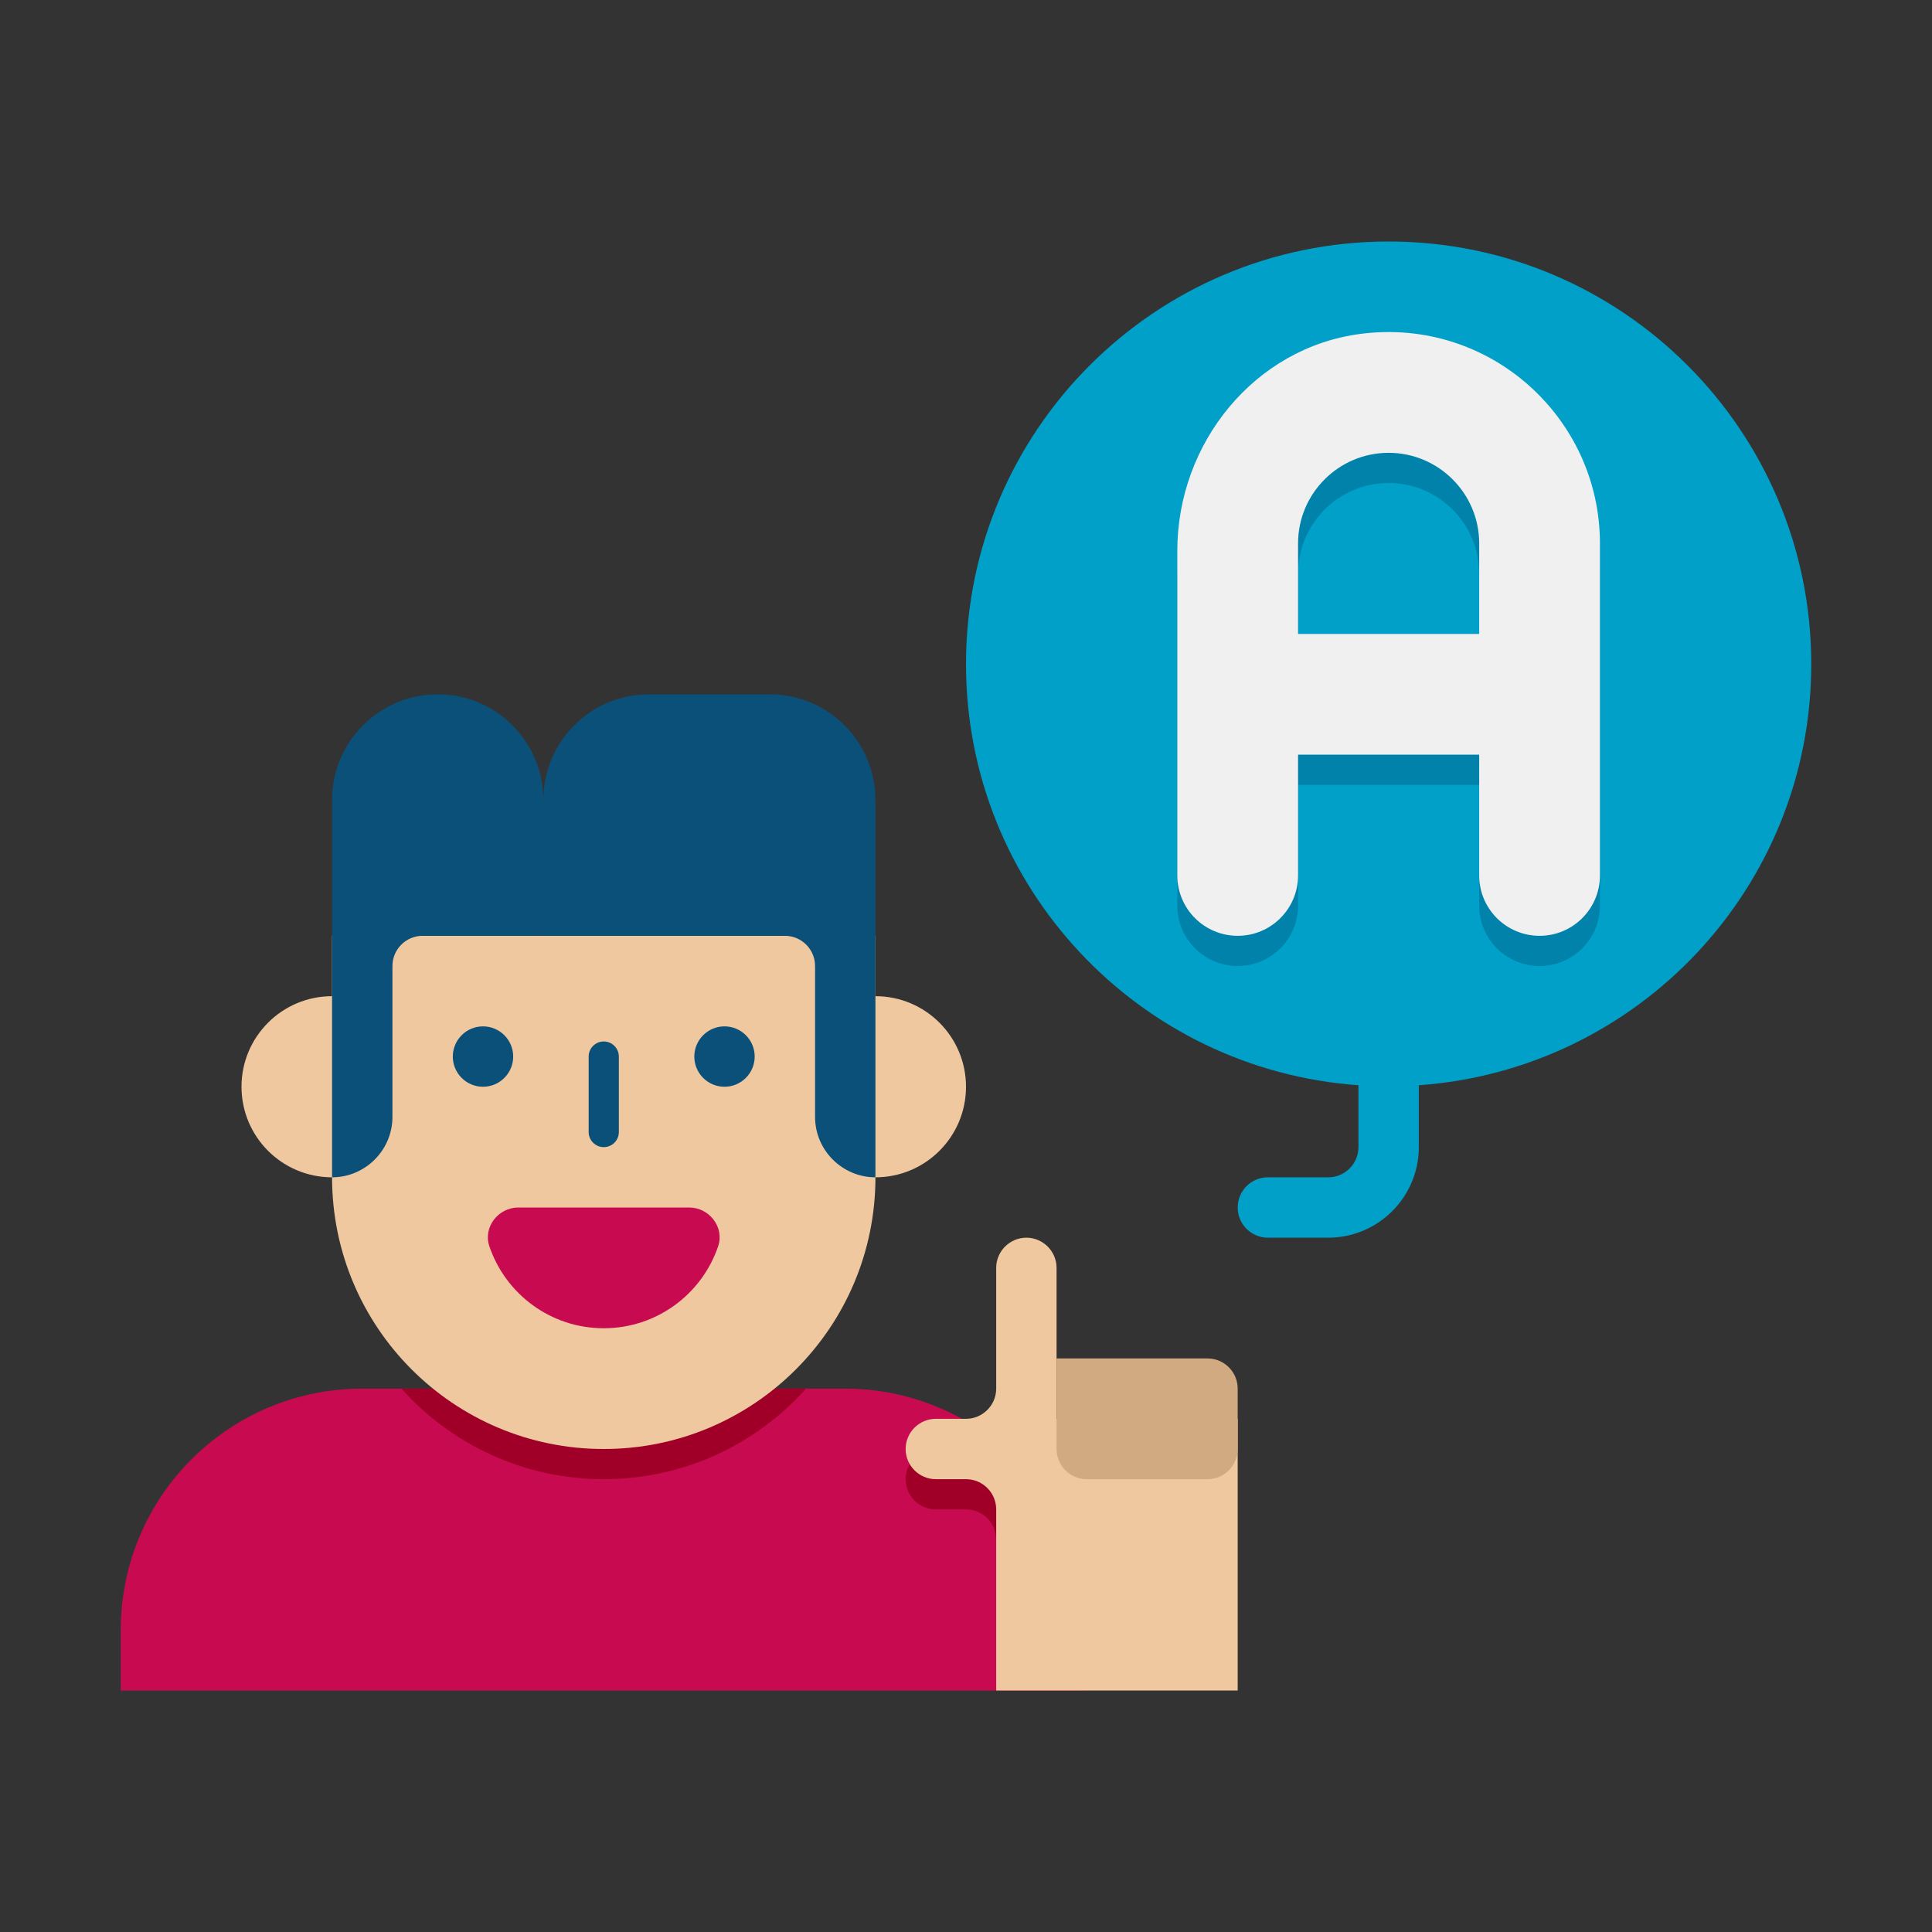 <svg height="512" viewBox="0 0 64 64" width="512" xmlns="http://www.w3.org/2000/svg"><rect x="0" y="0" width="64" height="64" fill="#333333" stroke="none"/><g id="Icons"><g><g><g><path d="m36 54v2h-32v-2c0-4.42 3.58-8 8-8h16c1.8 0 3.46.6 4.8 1.6 1.94 1.46 3.2 3.78 3.2 6.4z" fill="#c80a50"/></g></g><g><g><path d="m36 54v2h-3v-5c0-.55-.45-1-1-1h-1c-.55 0-1-.45-1-1s.45-1 1-1h1c.33 0 .62-.16.8-.4 1.94 1.46 3.2 3.78 3.2 6.4z" fill="#a00028"/></g></g><g><g><path d="m26.7 46c-1.64 1.84-4.04 3-6.7 3s-5.06-1.16-6.7-3z" fill="#a00028"/></g></g><g><g><g><path d="m20 48c-4.971 0-9-4.029-9-9v-8h18v8c0 4.971-4.029 9-9 9z" fill="#f0c8a0"/></g></g><g><g><path d="m11 39h1v-6h-1c-1.657 0-3 1.343-3 3 0 1.657 1.343 3 3 3z" fill="#f0c8a0"/></g></g><g><g><path d="m29 33h-1v6h1c1.657 0 3-1.343 3-3 0-1.657-1.343-3-3-3z" fill="#f0c8a0"/></g></g><g><g><path d="m20 34.5c-.276 0-.5.224-.5.5v2.5c0 .276.224.5.5.5s.5-.224.5-.5v-2.5c0-.276-.224-.5-.5-.5z" fill="#0a5078"/></g></g><g><g><circle cx="16" cy="35" fill="#0a5078" r="1"/></g></g><g><g><circle cx="24" cy="35" fill="#0a5078" r="1"/></g></g><g><g><path d="m11 26.5v12.5c1.1 0 2-.9 2-2v-5c0-.552.448-1 1-1h4v-4.5c0-1.933-1.567-3.5-3.5-3.5-1.933 0-3.5 1.567-3.5 3.5z" fill="#0a5078"/></g></g><g><g><path d="m29 26.5v12.5c-1.1 0-2-.9-2-2v-5c0-.552-.448-1-1-1h-8v-4.5c0-1.933 1.567-3.5 3.5-3.5h4c1.933 0 3.5 1.567 3.5 3.5z" fill="#0a5078"/></g></g></g><g><g><g><path d="m60 22c0-7.732-6.268-14-14-14s-14 6.268-14 14c0 7.394 5.737 13.435 13 13.95v2.05c0 .551-.448 1-1 1h-2c-.553 0-1 .448-1 1s.447 1 1 1h2c1.654 0 3-1.346 3-3v-2.05c7.263-.515 13-6.556 13-13.95z" fill="#00a0c8"/></g></g></g><g><path d="m45.078 12.059c-3.528.454-6.078 3.628-6.078 7.185v10.756c0 1.105.895 2 2 2 1.105 0 2-.895 2-2v-4h6v4c0 1.105.895 2 2 2 1.105 0 2-.895 2-2v-11c0-4.163-3.654-7.489-7.922-6.941zm-2.078 9.941v-3c0-1.654 1.346-3 3-3s3 1.346 3 3v3z" fill="#0082aa"/></g><g><g><g><path d="m41 47v9h-8v-6c0-.552-.448-1-1-1h-1c-.55 0-1-.45-1-1s.45-1 1-1h1c.55 0 1-.45 1-1v-4c0-.55.45-1 1-1s1 .45 1 1v5z" fill="#f0c8a0"/></g></g><g><g><path d="m40 49h-4c-.552 0-1-.448-1-1v-3h5c.552 0 1 .448 1 1v2c0 .552-.448 1-1 1z" fill="#d2aa82"/></g></g></g><g><g><path d="m17.173 40c-.668 0-1.177.652-.962 1.285.535 1.579 2.029 2.715 3.789 2.715s3.254-1.136 3.789-2.715c.215-.633-.294-1.285-.962-1.285z" fill="#c80a50"/></g></g><g><path d="m45.078 11.059c-3.528.454-6.078 3.628-6.078 7.185v10.756c0 1.105.895 2 2 2 1.105 0 2-.895 2-2v-4h6v4c0 1.105.895 2 2 2 1.105 0 2-.895 2-2v-11c0-4.163-3.654-7.489-7.922-6.941zm-2.078 9.941v-3c0-1.654 1.346-3 3-3s3 1.346 3 3v3z" fill="#f0f0f0"/></g></g></g></svg>